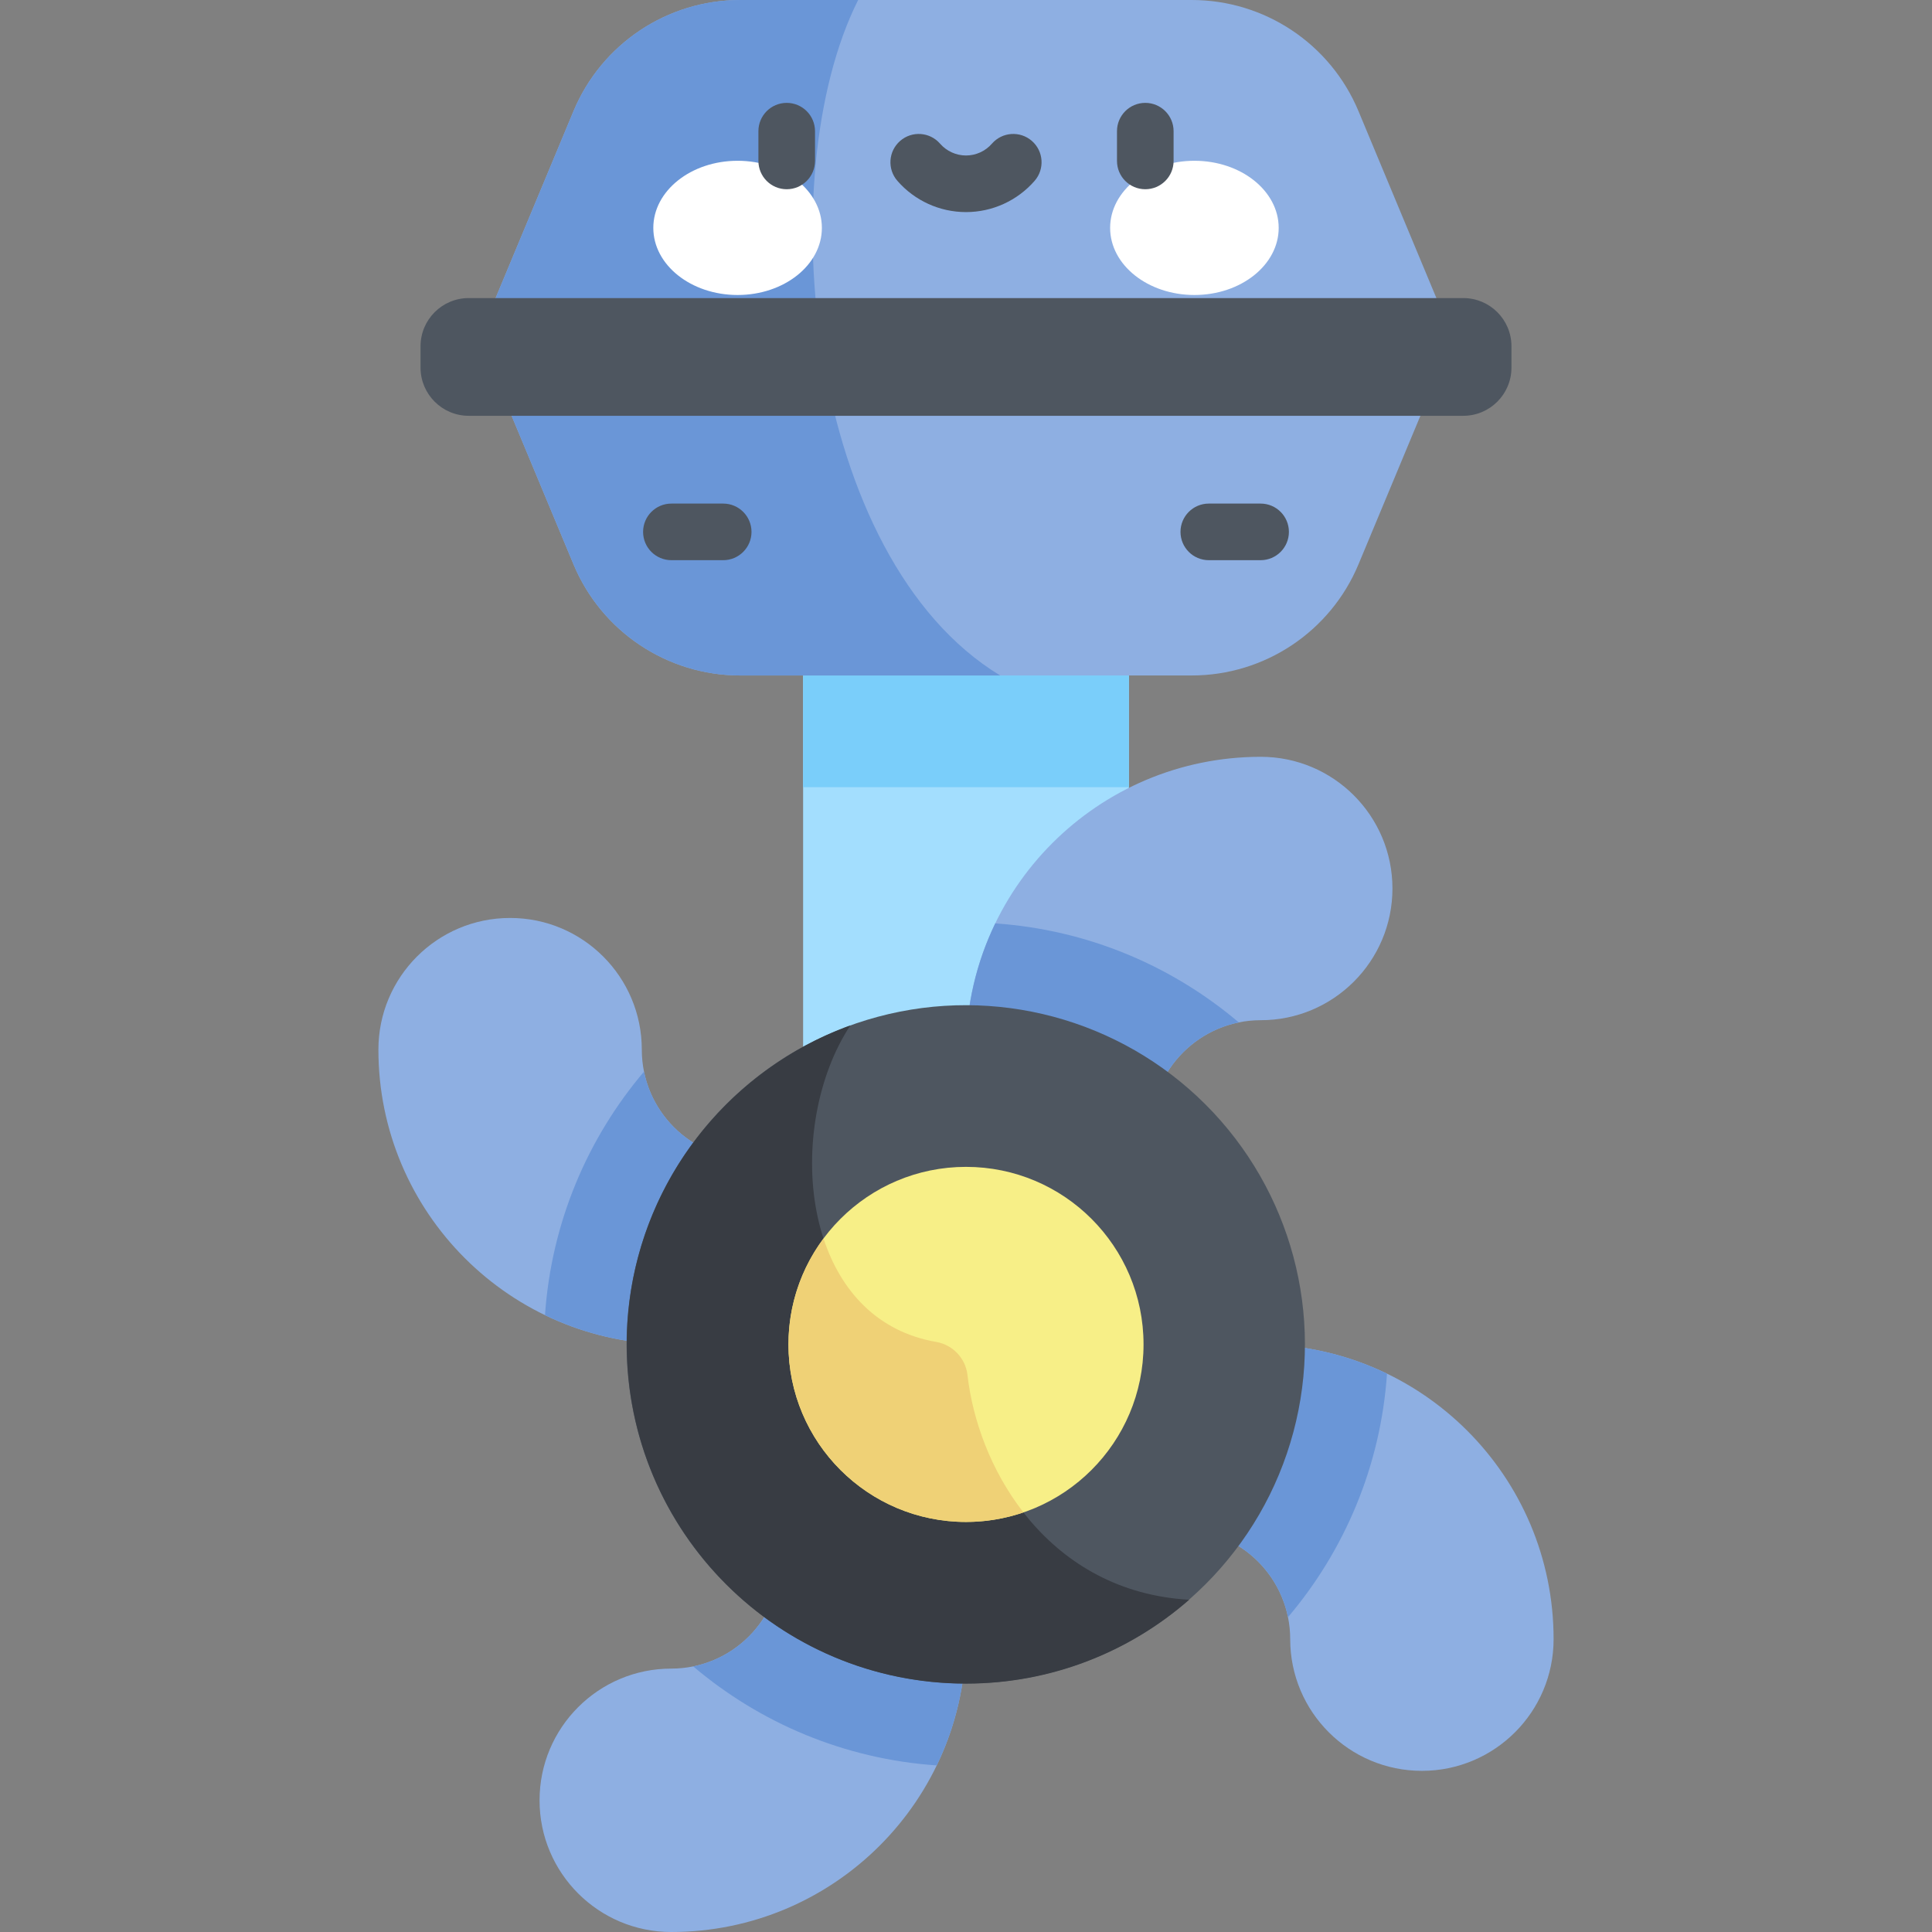 <svg id="Capa_1" enable-background="new 0 0 512 512" height="512" viewBox="0 0 512 512" width="512" xmlns="http://www.w3.org/2000/svg"><rect x="0" y="0" width="512" height="512" fill="#808080" stroke="none"/><path d="m212.833 179.007h86.333v184.736h-86.333z" fill="#a3defe"/><path d="m212.833 179.007h86.333v29.603h-86.333z" fill="#7acefa"/><path d="m315.819 179.007h-119.638c-19.327 0-36.759-11.62-44.195-29.459l-21.361-51.247c-2.347-5.63-2.347-11.965 0-17.596l21.361-51.247c7.436-17.838 24.868-29.458 44.195-29.458h119.638c19.327 0 36.759 11.62 44.195 29.459l21.361 51.247c2.347 5.631 2.347 11.965 0 17.596l-21.361 51.247c-7.436 17.839-24.868 29.458-44.195 29.458z" fill="#8eafe2"/><path d="m196.181 0c-19.327 0-36.759 11.62-44.195 29.459l-21.361 51.247c-2.347 5.631-2.347 11.965 0 17.596l21.361 51.247c7.436 17.839 24.868 29.459 44.195 29.459h68.878c-51.289-31.106-61.12-132.343-37.64-179.008z" fill="#6a96d7"/><path d="m334.074 148.454h-13.73c-4.143 0-7.5-3.358-7.5-7.5s3.357-7.5 7.5-7.5h13.73c4.143 0 7.5 3.358 7.5 7.5s-3.357 7.5-7.5 7.5z" fill="#4e5660"/><path d="m191.656 148.454h-13.73c-4.142 0-7.5-3.358-7.5-7.5s3.358-7.5 7.5-7.5h13.73c4.142 0 7.5 3.358 7.5 7.5s-3.358 7.5-7.5 7.5z" fill="#4e5660"/><g fill="#8eafe2"><path d="m334.111 200.561c-43.139 0-78.111 34.971-78.111 78.11v41.905h49.025v-21.126c0-16.063 13.022-29.085 29.085-29.085 19.276 0 34.902-15.626 34.902-34.902.001-19.276-15.626-34.902-34.901-34.902z"/><path d="m100.281 278.17c0 43.139 34.971 78.111 78.11 78.111h41.906v-49.025h-21.127c-16.063 0-29.085-13.022-29.085-29.085 0-19.276-15.626-34.902-34.902-34.902-19.276-.001-34.902 15.625-34.902 34.901z"/><path d="m177.889 512c43.14 0 78.111-34.971 78.111-78.11v-41.905h-49.025v21.126c0 16.063-13.022 29.085-29.085 29.085-19.276 0-34.902 15.626-34.902 34.902-.001 19.276 15.626 34.902 34.901 34.902z"/><path d="m411.719 434.391c0-43.139-34.971-78.111-78.11-78.111h-41.906v49.025h21.127c16.063 0 29.085 13.022 29.085 29.085 0 19.276 15.626 34.902 34.902 34.902 19.276.001 34.902-15.625 34.902-34.901z"/></g><path d="m333.609 356.281h-41.906v49.025h21.127c14.07 0 25.805 9.991 28.502 23.265 14.969-17.652 24.558-40.007 26.238-64.538-10.269-4.966-21.789-7.752-33.961-7.752z" fill="#6a96d7"/><path d="m248.248 467.851c4.966-10.269 7.752-21.789 7.752-33.961v-41.905h-49.025v21.126c0 14.07-9.991 25.805-23.265 28.502 17.652 14.969 40.006 24.558 64.538 26.238z" fill="#6a96d7"/><path d="m170.668 283.99c-14.969 17.652-24.558 40.007-26.238 64.538 10.269 4.966 21.789 7.752 33.961 7.752h41.906v-49.025h-21.127c-14.07 0-25.805-9.99-28.502-23.265z" fill="#6a96d7"/><path d="m263.752 244.711c-4.966 10.269-7.752 21.789-7.752 33.961v41.906h49.025v-21.127c0-14.07 9.991-25.806 23.265-28.502-17.652-14.969-40.006-24.558-64.538-26.238z" fill="#6a96d7"/><ellipse cx="256" cy="356.281" fill="#4e5660" rx="89.897" ry="89.897" transform="matrix(.707 -.707 .707 .707 -176.948 285.372)"/><path d="m256.392 364.392c-.503-4.425-3.897-8.006-8.285-8.767-36.709-6.362-40.204-57.49-22.757-83.875-34.557 12.533-59.247 45.645-59.247 84.53 0 49.649 40.248 89.897 89.897 89.897 22.652 0 43.33-8.396 59.139-22.222-36.843-2.096-55.813-33.759-58.747-59.563z" fill="#383c43"/><circle cx="256" cy="356.281" fill="#f7ef87" r="47.05"/><path d="m387.78 78.992h-263.56c-7.054 0-12.773 5.719-12.773 12.773v5.653c0 7.054 5.719 12.773 12.773 12.773h263.56c7.054 0 12.773-5.719 12.773-12.773v-5.653c-.001-7.055-5.719-12.773-12.773-12.773z" fill="#4e5660"/><ellipse cx="195.47" cy="60.392" fill="#fff" rx="22.335" ry="17.786"/><ellipse cx="316.53" cy="60.392" fill="#fff" rx="22.335" ry="17.786"/><path d="m208.486 50.149c-4.142 0-7.5-3.358-7.5-7.5v-7.887c0-4.142 3.358-7.5 7.5-7.5s7.5 3.358 7.5 7.5v7.887c0 4.143-3.358 7.5-7.5 7.5z" fill="#4e5660"/><path d="m303.514 50.149c-4.143 0-7.5-3.358-7.5-7.5v-7.887c0-4.142 3.357-7.5 7.5-7.5s7.5 3.358 7.5 7.5v7.887c0 4.143-3.358 7.5-7.5 7.5z" fill="#4e5660"/><path d="m256 56.206c-6.969 0-13.596-3.018-18.181-8.28-2.721-3.123-2.396-7.86.727-10.582 3.122-2.721 7.86-2.396 10.581.727 1.736 1.992 4.241 3.134 6.873 3.134s5.136-1.143 6.872-3.134c2.72-3.124 7.458-3.448 10.582-.727 3.122 2.722 3.448 7.459.727 10.582-4.586 5.263-11.212 8.28-18.181 8.28z" fill="#4e5660"/><path d="m256 403.33c5.326 0 10.44-.898 15.214-2.529-8.569-11.005-13.45-24.346-14.822-36.409-.503-4.425-3.897-8.006-8.285-8.767-15.745-2.729-25.375-13.697-29.868-27.413-5.834 7.836-9.288 17.548-9.288 28.068-.001 25.985 21.064 47.05 47.049 47.05z" fill="#efd176"/></svg>